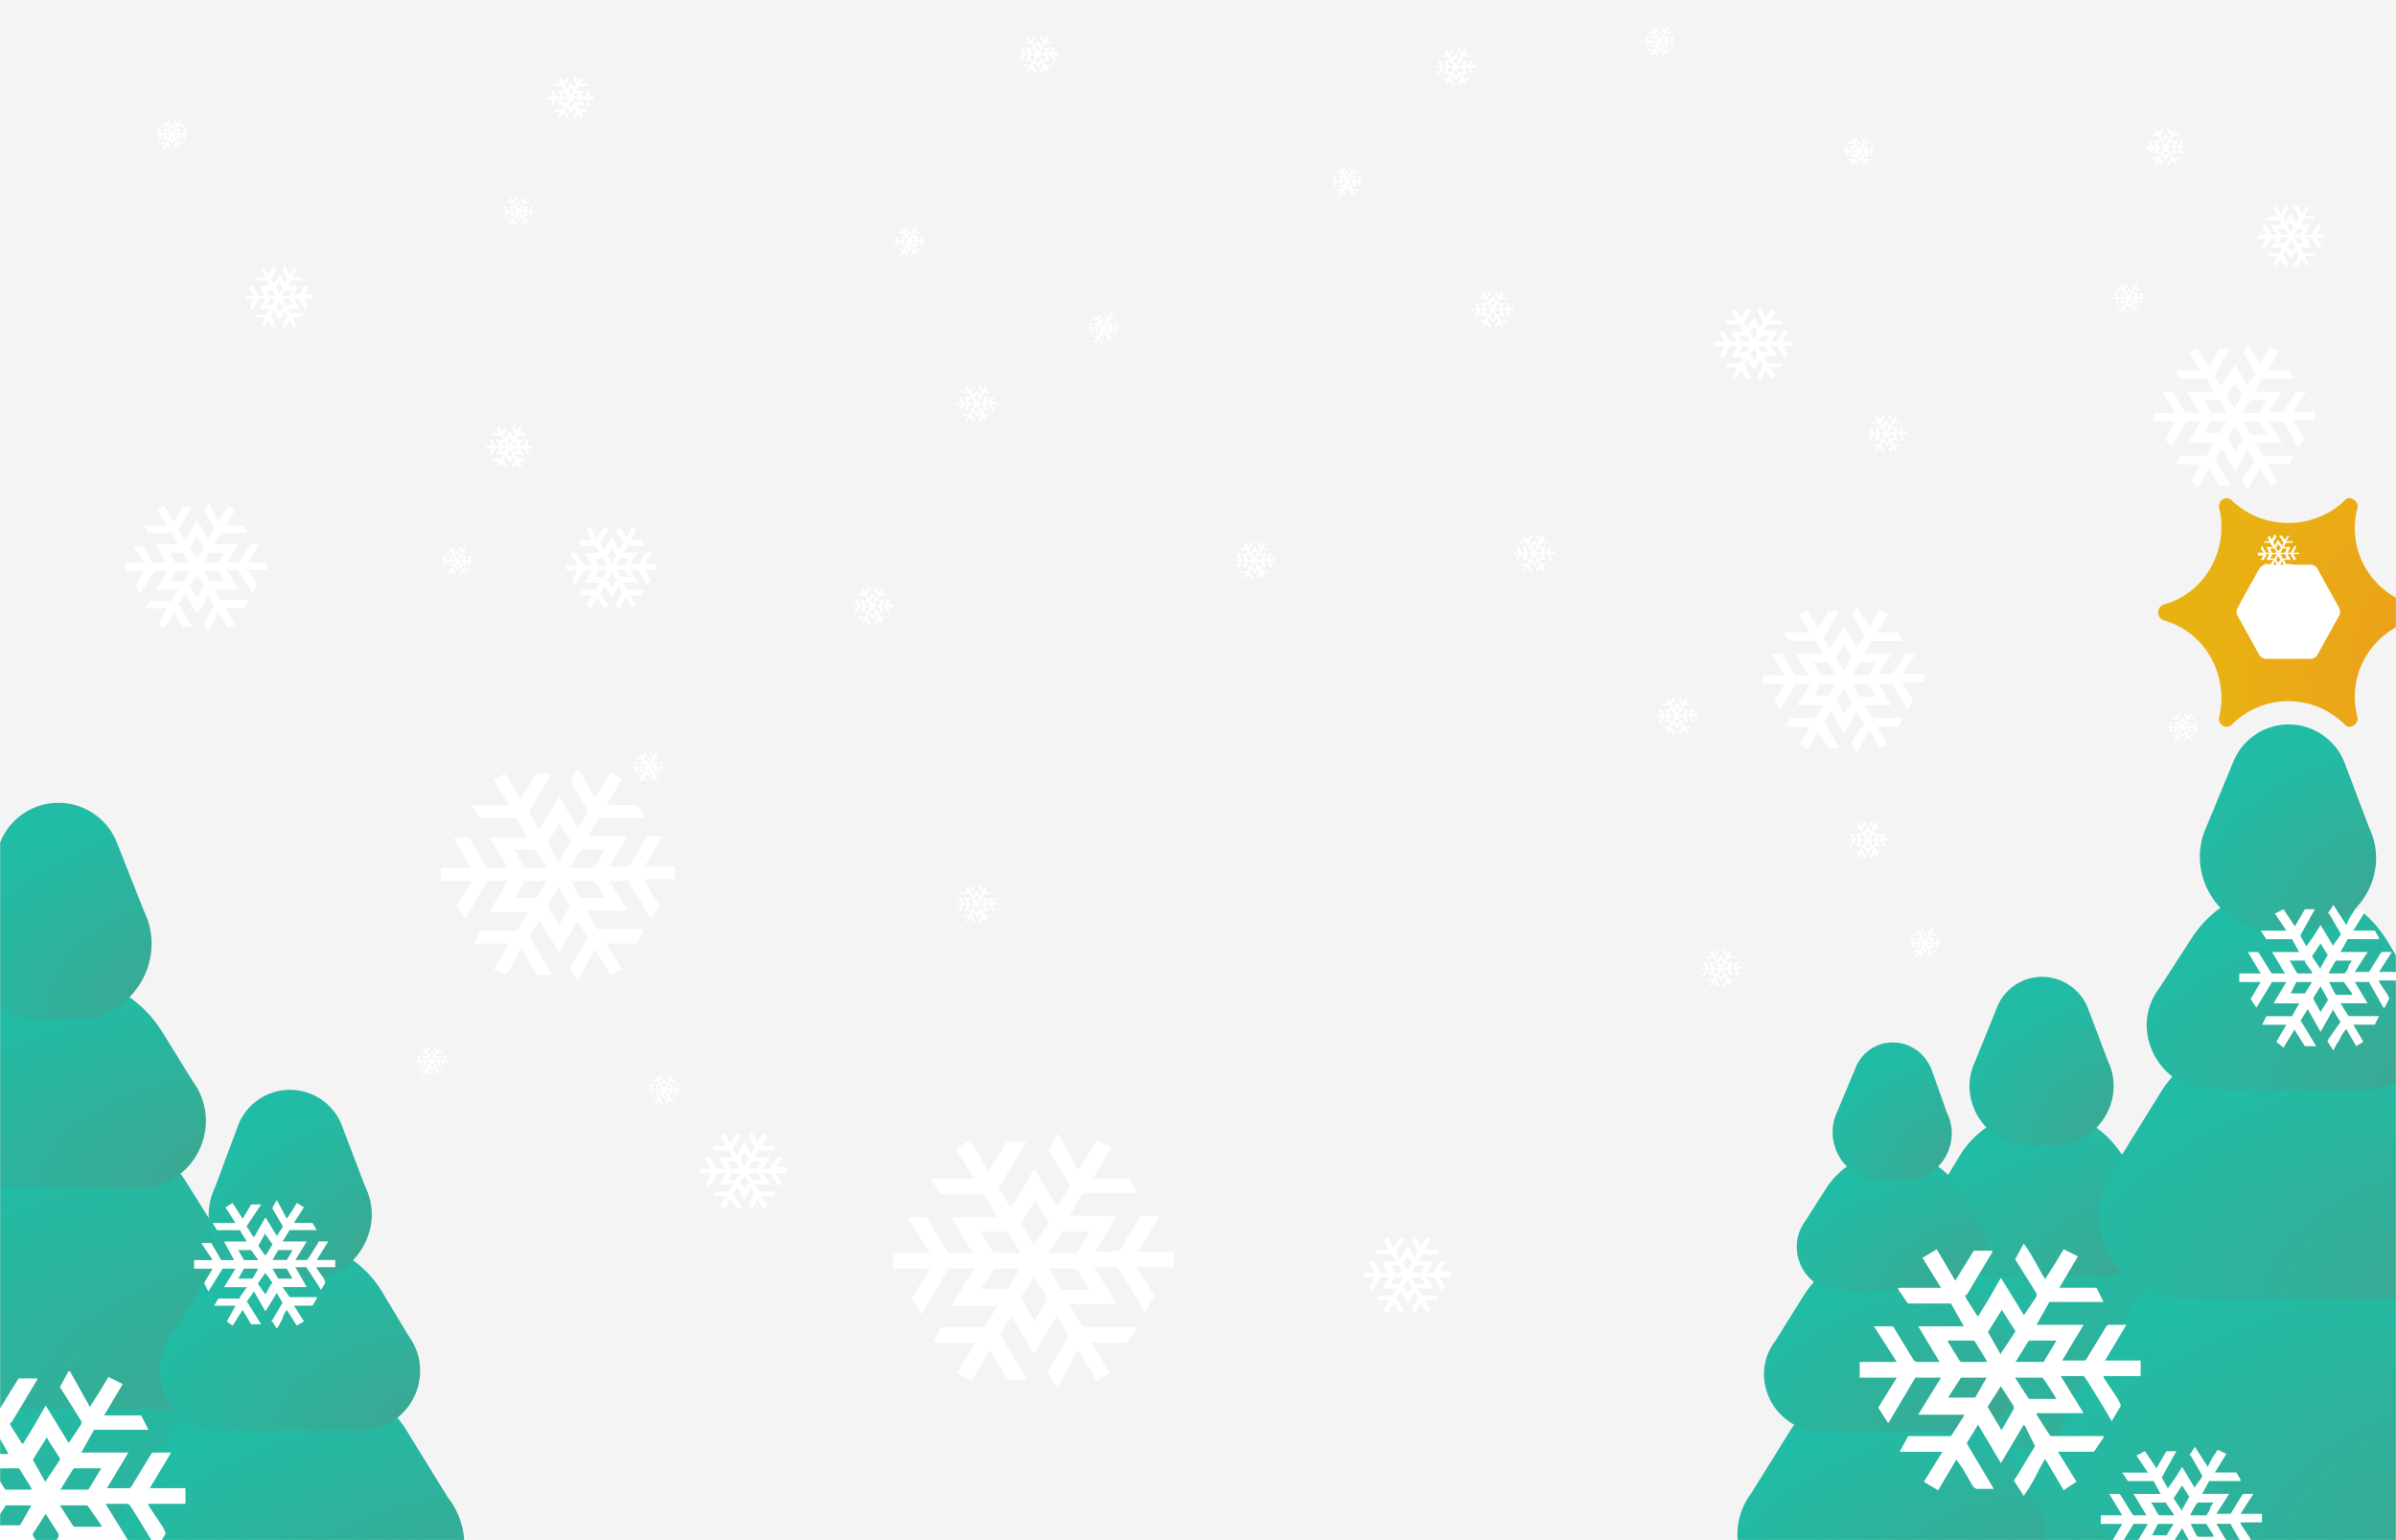 <svg fill="none" version="1.1" viewBox="0 0 1680 1080" xmlns="http://www.w3.org/2000/svg">
<path d="m0 0h1680v1080h-1680z" fill="#f4f4f4"/>
<mask id="v" x="0" y="0" width="1680" height="1080" maskUnits="userSpaceOnUse">
<path d="M0 0h1680v1080H0z" fill="#F4F4F4"/>
</mask>
<g mask="url(#v)">
<path d="m1346 1013a87 87 0 0 1 74 -41h23a87 87 0 0 1 74 42l32 53c30 38 2 94-46 94h-144c-48 0-76-55-47-94z" fill="url(#p)"/>
<path d="m1357 899a87 87 0 0 1 73 -40h3a87 87 0 0 1 74 41l22 37c25 32 2 78-38 78h-119c-40 0-63-46-39-78z" fill="url(#l)"/>
<path d="m1375 809a67 67 0 0 1 113 1l16 27c19 23 2 58-28 58h-89c-30 0-47-34-29-58z" fill="url(#d)"/>
<path d="m1400 707a34 34 0 0 1 32 -22c14 0 27 9 32 22l14 37c13 27-7 59-37 59h-19c-30 0-50-32-37-59z" fill="url(#c)"/>
<path d="m1256 1002a72 72 0 0 1 61 -33h19a72 72 0 0 1 62 34l26 44c25 32 2 78-38 78h-119c-40 0-63-46-39-78z" fill="url(#b)"/>
<path d="m1265 908a72 72 0 0 1 61 -33h2c25 0 48 13 61 34l19 31c20 26 1 64-32 64h-98c-34 0-53-38-33-64z" fill="url(#u)"/>
<path d="m1280 834a55 55 0 0 1 47 -26 55 55 0 0 1 47 26l13 22c15 20 1 49-24 49h-73c-25 0-39-29-24-49z" fill="url(#t)"/>
<path d="m1301 749a28 28 0 0 1 26 -18c12 0 22 7 27 18l11 31c11 22-5 48-30 48h-16c-25 0-41-26-31-48z" fill="url(#s)"/>
<path d="m1503 904a99 99 0 0 1 83 -45h36a99 99 0 0 1 85 47l41 68c36 47 3 115-56 115h-176c-59 0-93-67-58-115z" fill="url(#r)"/>
<path d="m1515 766a99 99 0 0 1 84 -46h11a99 99 0 0 1 84 47l30 49c30 39 2 95-47 95h-145c-50 0-78-56-48-95z" fill="url(#q)"/>
<path d="m1536 659a81 81 0 0 1 138 1l20 33c22 29 1 71-36 71h-108c-36 0-58-42-36-71z" fill="url(#o)"/>
<path d="m1566 534a42 42 0 0 1 39 -26c17 0 33 11 39 27l17 45c16 33-8 72-45 72h-23c-37 0-61-39-46-72z" fill="url(#n)"/>
<path d="m1556 356c-1-5 5-9 9-5 22 21 57 21 79 0 3-4 10 0 9 5-8 30 10 60 39 68 5 2 5 9 0 11-29 8-47 38-39 68 1 5-6 9-9 5a56 56 0 0 0 -79 0c-4 4-10 0-9-5 7-30-10-60-39-68-5-2-5-9 0-11 29-8 46-38 39-68z" fill="url(#m)"/>
<path d="m1640 426-15-27c-1-2-3-3-5-3h-31a6 6 0 0 0 -5 3l-15 27a6 6 0 0 0 0 6l15 27a6 6 0 0 0 5 3h31c2 0 4-1 5-3l15-27a6 6 0 0 0 0 -6z" fill="#fff"/>
<path d="m-61 973a87 87 0 0 1 73 -40h57a87 87 0 0 1 75 41l49 80c38 50 2 122-60 122h-185c-62 0-98-72-61-122z" fill="url(#k)"/>
<path d="m-48 827a87 87 0 0 1 73 -40h31a87 87 0 0 1 74 41l37 59c31 42 2 101-50 101h-153c-52 0-81-59-50-101z" fill="url(#j)"/>
<path d="m-31 722a86 86 0 0 1 145 2l21 34c23 31 1 75-37 75h-114c-39 0-61-44-38-75z" fill="url(#i)"/>
<path d="m0 591a44 44 0 0 1 82 0l19 48c17 35-9 76-48 76h-24c-39 0-65-41-48-76z" fill="url(#h)"/>
<path d="m122 1002a87 87 0 0 1 74 -40h15a87 87 0 0 1 74 41l29 47c28 36 2 89-44 89h-134c-46 0-72-52-45-89z" fill="url(#g)"/>
<path d="m140 905a75 75 0 0 1 128 1l18 30c21 28 1 67-33 67h-100c-34 0-53-39-33-67z" fill="url(#f)"/>
<path d="m167 789a39 39 0 0 1 73 1l16 42c15 30-8 66-42 66h-21c-34 0-57-35-42-66z" fill="url(#e)"/>
<path d="m1165.1 18.562v1l1 3v2h-1l-1-3-1 1-1 2-1-1a1 1 0 0 1 0 -1l2-3h-2l-1 2-2-2h-1l2 3h-4l1 1h3l2 2h-4l2 3h-3l-1-3h-2l2 3h-3v1h3l-1 3v1l3-4h2l-2 3h4l-1 2h-4l-1 1h4l-2 3 1 1 2-3 1 2h2l-2-3 1-2 2 3 1-3h1v2l-1 3v1l1-1v-1h1v-1l2 2h1l-2-3h3l1-1h-5v-2h3l-1-3h1l1 1a180 180 0 0 1 2 3v-2a44 44 0 0 1 -1 -2h3v-1h-3l2-3h-2l-1 3h-2a90 90 0 0 1 1 -3h-4l2-2h4l-1-1h-3l2-3-1-1-1 2-1 1zm-1 5v1l1 1-1 2a44 44 0 0 0 -2 -2zm-434 1-1 2 2 3v1l-1 2-2-4-2 2-1 2a68 68 0 0 0 -1 -2v-1l3-4h-2l-2 3-2-3-1 1 1 3h-4l1 1h4l2 3h-5l2 4h-2l-2-4h-2l2 4h-4v1h4l-2 4 1 1 3-5h2l-2 4h5l-2 3h-4l-1 1h5l-2 4h1l2-3 2 3h2l-3-5 1-2 3 4 2-4a37 37 0 0 0 1 3 139 139 0 0 0 -2 3l1 2v-1l1-1 1-1v-1l2 3 1-1-1-3h3l1-1h-5v-1l-2-2h5l-2-4h2l1 1a176 176 0 0 1 2 4l1-2-2-3h4v-2h-4l2-3h-2l-2 3v1h-2a99 99 0 0 1 2 -4h-5l2-3h5l-1-1h-3l1-4h-1l-1 1-1 2zm429 2h2l1 2h-2zm7 0h2v1h-1v1h-2zm-6 3h2l-1 2h-2zm5 0h2a34 34 0 0 1 1 2h-2zm-1 1 1 2-1 1-1-1v-1zm-436 1 1 2-1 3-2-3zm295 2-1 2 2 3v1l-1 2-2-4-2 2-1 2a69 69 0 0 0 -1 -2v-1l3-4h-2l-2 3-2-3-1 1 1 3h-4l1 1h4l2 3h-5l2 4h-2l-2-4h-2l2 4h-4v1h4l-2 4 1 1 3-5h2l-2 4h5l-2 3h-4l-1 1h4l-1 4h1l2-3 2 3h2l-3-5 1-2 3 4 2-4 1 2v1l-2 3 1 2v-1l1-1 1-1v-1l2 3 1-1-1-3h3l1-1h-5v-1l-2-2h5l-2-4h2l1 1a174 174 0 0 1 2 4l1-2a48 48 0 0 1 -2 -3h4v-2h-4l2-3h-2l-2 3v1h-2l2-4h-5l2-3h5l-1-1h-3l1-4h-1l-1 1-1 2zm-301 1h3v1l1 2h-3l-1-2zm8 0h3v1l-1 1v1h-3v-1l1-1zm-7 4h3l-1 2v1h-3v-1zm6 0h3l1 2v1h-3zm-1 1 1 2v1l-1 2-2-2v-1zm293 1 1 2-1 3-2-3zm-6 3h3v1l1 2h-3l-1-2zm8 0h3v1l-1 1v1h-3v-1l1-1zm-7 4h3l-1 2v1h-3v-1zm6 0h3a45 45 0 0 1 1 3h-3zm-1 1 1 2v1l-1 2-2-2v-1zm-618 5-1 2 2 4-1 2-3-4-1 2-2 3v-1a77 77 0 0 0 -1 -1 1 1 0 0 1 0 -1l3-5h-2l-2 3-2-3-2 1 2 3h-5l1 2h5l2 3h-5a304 304 0 0 1 2 4h-3l-2-4h-2l2 4h-4v2h4l-2 3 1 2 3-5h3l-2 4h5l-2 3h-4l-2 2h5l-2 3 2 1 2-3 2 3h2l-3-5 1-3 3 5 3-4a41 41 0 0 0 1 2 155 155 0 0 0 -2 4l1 2v-1l1-1 1-1v-1l2 3 2-1-2-3h4l1-2h-6l-2-3h6l-3-4h3a199 199 0 0 1 3 5l1-2-1-1a63 63 0 0 1 -1 -2h4v-2h-4l2-4h-2l-2 4h-3a112 112 0 0 1 3 -4h-6a65 65 0 0 0 2 -3h6l-1-2h-4l2-3-2-1a298 298 0 0 0 -1 1l-1 2zm-3 8 2 2-2 3-1-2zm-6 4h3l1 2h-3zm9 0h3l-1 1v1h-3zm-8 4h3l-1 2h-3zm7 0h3l1 2h-3zm-2 1 2 2v1l-2 2-1-2v-1zm-278 13v1l1 3v2h-1l-1-3-1 1-1 2-1-1a1 1 0 0 1 0 -1l2-3h-2l-1 2-2-2h-1l2 3h-4l1 1h3l2 2h-4l2 3h-3l-1-3h-2l2 3h-3v1h3l-1 3v1l3-4h2l-2 3h4l-1 2h-4l-1 1h4l-2 3 1 1 2-3 1 2h2l-2-3 1-2 2 3 1-3h1a28 28 0 0 0 0 2l-1 3v1l1-1v-1h1v-1l2 2h1l-2-3h3l1-1h-5v-2h3l-1-3h1l1 1a135 135 0 0 1 2 3v-2a45 45 0 0 1 -1 -2h3v-1h-3l2-3h-2l-1 3h-2a77 77 0 0 1 1 -3h-4l2-2h4l-1-1h-3l2-3-1-1-1 2-1 1zm-1 5v1l1 1-1 2a44 44 0 0 0 -2 -2zm1395 1-1 1v1l-1 1v1l-2-3-1 1 1 3h-3l-1 1h5v1l2 2h-5l2 4h-2l-1-1-2-4-1 2a48 48 0 0 1 2 3h-4v2h4l-2 3h2l2-3v-1h2a98 98 0 0 1 -2 4h5l-2 3h-5l1 1h3l-1 4h1l1-1 1-2 2 4 1-2-2-3v-1l1-2 2 4 2-2 1-2a69 69 0 0 0 1 2v1l-3 4h2l2-3 2 3 1-1-1-3h4l-1-1h-4l-2-3h5l-2-4h2l2 4h2l-2-4h4v-1h-4l2-4-1-1-3 5h-2l2-4h-5l2-3h4l1-1h-5l2-4h-1l-2 3-2-3h-2l3 5-1 2-3-4-2 4-1-2v-1l2-3zm-1400 2h2l1 2h-2zm7 0h2v1h-1v1h-2zm-6 3h2l-1 2h-2zm5 0h2l1 2h-2zm-1 1 1 2-1 1-1-1v-1zm1184 0v1l1 3v2h-1l-1-3-1 1-1 2-1-1a1 1 0 0 1 0 -1l2-3h-2l-1 2-2-2h-1l2 3h-4l1 1h3l2 2h-4l2 3h-3l-1-3h-2l2 3h-3v1h3l-1 3v1l3-4h2l-2 3h4l-1 2h-4l-1 1h4l-2 3 1 1 2-3 1 2h2l-2-3 1-2 2 3 1-3h1v2l-1 3v1l1-1v-1h1v-1l2 2h1l-2-3h3l1-1h-5v-2h3l-1-3h1l1 1a180 180 0 0 1 2 3v-2a44 44 0 0 1 -1 -2h3v-1h-3l2-3h-2l-1 3h-2a90 90 0 0 1 1 -3h-4l2-2h4l-1-1h-3l2-3-1-1-1 2-1 1zm213 1 2 2v1l-2 2-1-2v-1zm-5 3h3l1 3h-3l-1-2zm8 0h3v1l-1 2h-3l1-2zm-217 1v1l1 1a44 44 0 0 0 -1 2l-2-2zm-5 3h2l1 2h-2zm7 0h2v1h-1v1h-2zm208 0h3v1l-1 1v1h-3v-1l1-1zm6 0h3l1 2v1h-3v-1zm-2 1 2 3-2 2-1-2zm-218 2h2l-1 2h-2zm5 0h2a34 34 0 0 1 1 2h-2zm-1 1 1 2-1 1-1-1v-1zm-358 9v1l1 3v2h-1l-1-3-1 1-1 2-1-1a1 1 0 0 1 0 -1l2-3h-2l-1 2-2-2h-1l2 3h-4l1 1h3l2 2h-4l2 3h-3l-1-3h-2l2 3h-3v1h3l-1 3v1l3-4h2l-2 3h4l-1 2h-4l-1 1h4l-2 3 1 1 2-3 1 2h2l-2-3 1-2a135 135 0 0 1 2 3l1-3h1a28 28 0 0 0 0 2 107 107 0 0 0 -1 3v1l1-1v-1h1v-1l2 2h1l-2-3h3l1-1h-5v-2h3l-1-3h1l1 1a135 135 0 0 1 2 3v-2a45 45 0 0 1 -1 -2h3v-1h-3l2-3h-2l-1 3h-2a77 77 0 0 1 1 -3h-4l2-2h4l-1-1h-3l2-3-1-1-1 2-1 1zm-1 5v1l1 1-1 2a44 44 0 0 0 -2 -2zm-5 3h2l1 2h-2zm7 0h2a4 4 0 0 1 0 1h-1v1h-2zm-6 3h2l-1 2h-2zm5 0h2l1 2h-2zm-1 1 1 2-1 1-1-1v-1zm-580 9v1l1 3v2h-1l-1-3-1 1-1 2-1-1a1 1 0 0 1 0 -1l2-3h-2l-1 2-2-2h-1l2 3h-4l1 1h3l2 2h-4l2 3h-3l-1-3h-2l2 3h-3v1h3l-1 3v1l3-4h2l-2 3h4l-1 2h-4l-1 1h4l-2 3 1 1 2-3 1 2h2l-2-3 1-2a135 135 0 0 1 2 3l1-3h1a28 28 0 0 0 0 2 107 107 0 0 0 -1 3v1l1-1v-1h1v-1l2 2h1l-2-3h3l1-1h-5v-2h3l-1-3h1l1 1a135 135 0 0 1 2 3v-2a45 45 0 0 1 -1 -2h3v-1h-3l2-3h-2l-1 3h-2a77 77 0 0 1 1 -3h-4l2-2h4l-1-1h-3l2-3-1-1-1 2-1 1zm-1 5v1l1 1-1 2a44 44 0 0 0 -2 -2zm1239 1-1 2-1 1-1 2-1 1-3-5-2 1 3 6h-6l-2 2v1h9l2 3h-8l4 7h-4v-1l-4-7-2 3 1 1a95 95 0 0 1 2 4h-6v3h6l-4 6h4v-1l3-5h4l-3 6h7l-2 4h-9l2 2h6l-3 6 2 1 1-3 2-2 3 6h1l1-3-3-6 1-3 4 6 2-3 2-4v1a116 116 0 0 0 2 3l-4 8h3l3-5 3 5 2-1-3-6h8l-2-2h-7l-2-4h7l-3-7h4v1l3 5 1 1h3l-4-7h6v-2h-6l3-6-2-2-4 8h-5l4-7h-7l2-3v-1h7l1-2h-7l3-6-2-1-3 5-3-5h-3l4 8-2 4-4-7-4 6a54 54 0 0 0 -1 -3l3-6zm-1244 2h2l1 2h-2zm7 0h2a4 4 0 0 1 0 1h-1v1h-2zm-6 3h2l-1 2h-2zm5 0h2l1 2h-2zm-1 1 1 2-1 1-1-1v-1zm1242 6 2 3v1l-2 3-2-3v-1zm-967 3v1l1 3v2h-1l-1-3-1 1-1 2-1-1a1 1 0 0 1 0 -1l2-3h-2l-1 2-2-2h-1l2 3h-4l1 1h3l2 2h-4l2 3h-3l-1-3h-2l2 3h-3v1h3l-1 3v1l3-4h2l-2 3h4l-1 2h-4l-1 1h4l-2 3 1 1 2-3 1 2h2l-2-3 1-2a135 135 0 0 1 2 3l1-3h1a28 28 0 0 0 0 2 107 107 0 0 0 -1 3v1l1-1v-1h1v-1l2 2h1l-2-3h3l1-1h-5v-2h3l-1-3h1l1 1a135 135 0 0 1 2 3v-2a45 45 0 0 1 -1 -2h3v-1h-3l2-3h-2l-1 3h-2a77 77 0 0 1 1 -3h-4l2-2h4l-1-1h-3l2-3-1-1-1 2-1 1zm958 2h5l2 4h-5v-1zm14 0h4l-2 4h-4zm-973 3v1l1 1-1 2a44 44 0 0 0 -2 -2zm-5 3h2l1 2h-2zm7 0h2a4 4 0 0 1 0 1h-1v1h-2zm959 0h5v1l-2 3h-5l1-1 1-1zm10 0h4v1l2 3h-4l-2-3zm-3 2 3 4-3 4v-1l-2-3zm-972 1h2l-1 2h-2zm5 0h2l1 2h-2zm-1 1 1 2-1 1-1-1v-1zm-439 16-1 3 3 6-1 3-4-6-2 3-2 4v-1l-2-2v-1l4-8h-3l-3 5-3-5-2 1 3 6h-8l2 2h7l2 4h-7l3 7h-4v-1l-3-5-1-1h-3l4 7h-6v2h6l-3 6 2 2 4-8h5l-4 7h7l-2 3v1h-7l-1 2h7l-3 6 2 1 3-5 3 5h3l-4-8 2-4 4 7 4-6a60 60 0 0 0 1 3 230 230 0 0 0 -3 6l1 3 1-2 1-1 1-2 1-1 3 5 2-1-3-6h6l2-2v-1h-9l-2-3h8l-4-7h4v1a293 293 0 0 1 4 7l2-3-1-1-2-4h6v-3h-6l4-6h-4v1l-3 5h-4a162 162 0 0 1 3 -6h-7l2-4h9l-2-2h-6l3-6-2-1-1 3-2 2-3-6zm-3 11v1l2 3-2 4-3-4zm1298 1v1l1 3v2h-1l-1-3-1 1-1 2-1-1a1 1 0 0 1 0 -1l2-3h-2l-1 2-2-2h-1l2 3h-4l1 1h3l2 2h-4l2 3h-3l-1-3h-2l2 3h-3v1h3l-1 3v1l3-4h2l-2 3h4l-1 2h-4l-1 1h4l-2 3 1 1 2-3 1 2h2l-2-3 1-2 2 3 1-3h1v2l-1 3v1l1-1v-1h1v-1l2 2h1l-2-3h3l1-1h-5v-2h3a509 509 0 0 0 -1 -3h1l1 1a180 180 0 0 1 2 3v-2l-1-2h3v-1h-3l2-3h-2l-1 3h-2a90 90 0 0 1 1 -3h-4l2-2h4l-1-1h-3l2-3-1-1-1 2-1 1zm-1307 5h4l2 3v1h-4v-1zm13 0h5l-1 1-1 1v2h-5v-1zm849 0-1 2 2 3v1l-1 2-2-4-2 2-1 2a68 68 0 0 0 -1 -2v-1l3-4h-2l-2 3-2-3-1 1 1 3h-4l1 1h4l2 3h-5l2 4h-2l-2-4h-2l2 4h-4v1h4l-2 4 1 1 3-5h2l-2 4h5l-2 3h-4l-1 1h4l-1 4h1l2-3 2 3h2l-3-5 1-2 3 4 2-4 1 2v1l-2 3 1 2v-1l1-1 1-1v-1l2 3 1-1-1-3h3l1-1h-5v-1l-2-2h5l-2-4h2l1 1a174 174 0 0 1 2 4l1-2-2-3h4v-2h-4l2-3h-2l-2 3v1h-2a98 98 0 0 1 2 -4h-5l2-3h5l-1-1h-3l1-4h-1l-1 1-1 2zm444 0v1l1 1-1 2-2-2zm-5 3h2l1 2h-2zm7 0h2v1h-1v1h-2zm-1306 3h4l-2 4h-4zm9 0h5v1a74 74 0 0 1 2 3h-5zm1291 0h2l-1 2h-2zm5 0h2a34 34 0 0 1 1 2h-2zm-447 1 1 2-1 3-2-3zm446 0 1 2-1 1-1-1v-1zm-1297 1 2 3v1l-2 3-2-3v-1zm845 2h3v1l1 2h-3l-1-2zm8 0h3v1l-1 1v1h-3v-1l1-1zm185 2-2 3 4 7v1l-2 3-4-7-3 4-2 4v-1l-2-3v-1l5-8v-1h-4l-3 6-4-6-3 2 4 6h-8l1 3h9l2 5h-9l5 7h-5l-4-7h-4l4 7h-7v3h7l-3 6 2 3 5-9h5l-4 8h8l-2 4h-9l-1 3h8l-3 6 2 2 4-6 3 5 1 1h3l-5-10 2-4 5 8 4-7a67 67 0 0 0 2 4l-4 7 2 3 1-2 1-2 1-2 1-1 4 6 3-2-4-6h7l2-3h-11l-2-4v-1h9l-5-7h5l1 1 4 8 2-3-1-2-2-4h7v-3h-7l4-8h-4v1l-4 6v1h-4l4-8h-9l2-4h11l-2-3h-7l4-6-3-2a689 689 0 0 0 -4 6zm-192 2h3l-1 2v1h-3v-1zm6 0h3a45 45 0 0 1 1 3h-3zm-1 1 1 2v1l-1 2-2-2v-1zm-272 1v1l1 3v2h-1l-1-3-1 1-1 2-1-1a1 1 0 0 1 0 -1l2-3h-2l-1 2-2-2h-1l2 3h-4l1 1h3l2 2h-4l2 3h-3l-1-3h-2l2 3h-3v1h3l-1 3v1l3-4h2l-2 3h4l-1 2h-4l-1 1h4l-2 3 1 1 2-3 1 2h2l-2-3 1-2a135 135 0 0 1 2 3l1-3h1a28 28 0 0 0 0 2 107 107 0 0 0 -1 3v1l1-1v-1h1v-1l2 2h1l-2-3h3l1-1h-5v-2h3l-1-3h1l1 1a135 135 0 0 1 2 3v-2a45 45 0 0 1 -1 -2h3v-1h-3l2-3h-2l-1 3h-2a77 77 0 0 1 1 -3h-4l2-2h4l-1-1h-3l2-3-1-1-1 2-1 1zm-1 5v1l1 1-1 2a44 44 0 0 0 -2 -2zm-5 3h2l1 2h-2zm7 0h2a4 4 0 0 1 0 1h-1v1h-2zm454 1 2 4v1l-2 4-3-4zm-460 2h2l-1 2h-2zm5 0h2l1 2h-2zm-1 1 1 2-1 1-1-1v-1zm445 4h6l2 4h-6zm16 0h5v1l-1 1-1 2h-5zm341 6-4 6h1l8 14v1l-5 7v1l-9-15-5 8-5 7-4-7v-1l10-18h-7l-7 12-8-12-6 3 8 12h-18l4 6h18l5 9h-19l9 15h-9l-1-1-8-13-1-1h-7l9 15h-15v6h15l-7 12 4 6 11-18h10l-9 15h18l-5 9h-18l-3 6h17l-7 12 5 4 8-13v1l7 11h8l-11-18 5-8 9 16 9-16v1a135 135 0 0 0 5 8 551 551 0 0 0 -9 13v1l4 6 2-4 2-3 2-4 3-4 7 12 5-3-7-12h15l3-6h-21l-1-1-5-8h19l-9-15h10l1 2a677 677 0 0 1 9 16h1l3-6v-1l-1-2-6-9v-1h15v-6h-15l9-14h-7l-1 1-8 13h-10l9-14h-19l5-9h22v-1l-3-5h-15l8-13-6-3a833 833 0 0 0 -4 6l-3 6zm-354 1h5l-2 4h-6zm10 0h6l2 4h-5zm-2 2 2 4-2 5v-1l-3-4zm337 24 5 8-5 9v1l-6-9zm-880 1-1 2 2 3v1l-1 2-2-4-2 2-1 2a67 67 0 0 0 -1 -2v-1l3-4h-2l-2 3-2-3-1 1 1 3h-4l1 1h4l2 3h-5l2 4h-2l-2-4h-2l2 4h-4v1h4l-2 4 1 1 3-5h2l-2 4h5l-2 3h-4l-1 1h5l-2 4h1l2-3 2 3h2l-3-5 1-2 3 4 2-4a37 37 0 0 0 1 3 139 139 0 0 0 -2 3l1 2v-1l1-1 1-1v-1l2 3 1-1-1-3h3l1-1h-5v-1l-2-2h5l-2-4h2l1 1a174 174 0 0 1 2 4l1-2-2-3h4v-2h-4l2-3h-2l-2 3v1h-2a99 99 0 0 1 2 -4h-5l2-3h5l-1-1h-3l1-4h-1l-1 1-1 2zm-2 7 1 2-1 3-2-3zm-6 3h3v1l1 2h-3l-1-2zm8 0h3v1l-1 1v1h-3v-1l1-1zm858 1h11v1l5 7v1h-10l-1-1-4-7zm33 0h11l-2 3-1 3-2 3h-11v-1l4-7zm-898 3h3l-1 2v1h-3v-1zm6 0h3a47 47 0 0 1 1 3h-3zm-1 1 1 2v1l-1 2-2-2v-1zm640 6-1 2 2 3v1l-1 2-2-4-2 2-1 2a68 68 0 0 0 -1 -2v-1l3-4h-2l-2 3-2-3-1 1 1 3h-4l1 1h4l2 3h-5l2 4h-2l-2-4h-2l2 4h-4v1h4l-2 4 1 1 3-5h2l-2 4h5l-2 3h-4l-1 1h4l-1 4h1l2-3 2 3h2l-3-5 1-2 3 4 2-4 1 2v1l-2 3 1 2v-1l1-1 1-1v-1l2 3 1-1-1-3h3l1-1h-5v-1l-2-2h5l-2-4h2l1 1a174 174 0 0 1 2 4l1-2-2-3h4v-2h-4l2-3h-2l-2 3v1h-2a98 98 0 0 1 2 -4h-5l2-3h5l-1-1h-3l1-4h-1l-1 1-1 2zm225 5h11l-5 8h-10zm23 0h10l1 1 5 7v1h-11l-1-1zm-250 2 1 2-1 3-2-3zm-963 1-1 2 2 4-1 2-3-4-1 2-2 3v-1a75 75 0 0 0 -1 -1 1 1 0 0 1 0 -1l3-5h-2l-2 3-2-3-2 1 2 3h-5l1 2h5l2 3h-5a304 304 0 0 1 2 4h-3l-2-4h-2l2 4h-4v2h4l-2 3 1 2 3-5h3l-2 4h5l-2 3h-4l-2 2h5l-2 3 2 1 2-3 2 3h2l-3-5 1-3 3 5 3-4a41 41 0 0 0 1 2 157 157 0 0 0 -2 4l1 2v-1l1-1 1-1v-1l2 3 2-1-2-3h4l1-2h-6l-2-3h6l-3-4h3a199 199 0 0 1 3 5l1-2-1-1a63 63 0 0 1 -1 -2h4v-2h-4l2-4h-2l-2 4h-3l3-4h-6a65 65 0 0 0 2 -3h6l-1-2h-4l2-3-2-1-1 1-1 2zm1207 0 5 9v1l-5 8-5-9v-1zm-250 2h3v1l1 2h-3l-1-2zm8 0h3v1l-1 1v1h-3v-1l1-1zm-7 4h3l-1 2v1h-3v-1zm6 0h3a45 45 0 0 1 1 3h-3zm-1 1 1 2v1l-1 2-2-2v-1zm-966 1 2 2-2 3-1-2zm-6 4h3l1 2h-3zm9 0h3l-1 1v1h-3zm-8 4h3l-1 2h-3zm7 0h3l1 2h-3zm-2 1 2 2v1l-2 2-1-2v-1zm-211 37-3 5v1l7 12v1l-4 6-8-13-4 7-4 7-1-1-3-5-1-1v-1l10-15h-7l-6 10-7-11-5 3 7 11h-16l3 5h16l5 8h-16l7 13h-9l-7-12h-7l8 12h-13v6h13l-6 10 3 6 10-16h9l-8 13h16l-5 7v1h-15l-3 5h15l-6 11 4 3 7-11 6 10h7l-10-16 5-7 8 14 8-13a123 123 0 0 0 4 7 462 462 0 0 0 -7 12h-1l4 6 2-3 2-4 1-3 2-3 7 11 5-3-7-11h13l3-5v-1h-19l-5-7h17l-8-14h8v1l1 1a583 583 0 0 1 9 14l3-5-1-3-5-7v-1h13v-5h-13l8-13h-7v1l-7 11-1 1h-8l8-13h-17l5-8h19l-3-5h-13l7-11-5-3a830 830 0 0 0 -3 5l-4 6zm288 16-2 4 5 8-3 4v1l-5-9-3 5-3 4-2-4v-1l6-10h-4l-5 7-4-8-3 2 4 7h-10l1 1 1 3h10l3 5h-10l5 9h-5l-1-1-4-7-1-1h-4l5 9h-8v3h8l-4 7 2 4 7-11h5l-5 9h10l-2 5h-10l-2 4h9l-4 7 3 2 5-8v1l4 6h4l-6-10 3-5 5 9 5-9v1a81 81 0 0 0 2 4 308 308 0 0 0 -4 8l2 4 1-2 1-2 1-2 2-3 4 8 3-2-4-7h7l1-1 2-3h-13l-2-5h10l-5-9h6v1a382 382 0 0 1 6 10v-1l2-3-1-2-3-5h8v-4h-8l5-8h-5l-4 8h-6a218 218 0 0 1 5 -8h-10l3-5h12l-2-4h-8l4-7-3-2a527 527 0 0 0 -2 4l-2 3zm644 6-1 2 2 3v1l-1 2-2-4-2 2-1 2a68 68 0 0 0 -1 -2v-1l3-4h-2l-2 3-2-3-1 1 1 3h-4l1 1h4l2 3h-5l2 4h-2l-2-4h-2l2 4h-4v1h4l-2 4 1 1 3-5h2l-2 4h5l-2 3h-4l-1 1h4l-1 4h1l2-3 2 3h2l-3-5 1-2 3 4 2-4 1 2v1l-2 3 1 2v-1l1-1 1-1v-1l2 3 1-1-1-3h3l1-1h-5v-1l-2-2h5l-2-4h2l1 1a174 174 0 0 1 2 4l1-2-2-3h4v-2h-4l2-3h-2l-2 3v1h-2a98 98 0 0 1 2 -4h-5l2-3h5l-1-1h-3l1-4h-1l-1 1-1 2zm517 0-1 1v1l-1 1v1l-2-3-1 1 1 3h-3l-1 1h5v1l2 2h-5l2 4h-2l-1-1-2-4-1 2a48 48 0 0 1 2 3h-4v2h4l-2 3h2l2-3v-1h2a98 98 0 0 1 -2 4h5l-2 3h-5l1 1h3l-1 4h1l1-1 1-2 2 4 1-2-2-3v-1l1-2 2 4 2-2 1-2a68 68 0 0 0 1 2v1l-3 4h2l2-3 2 3 1-1-1-3h4l-1-1h-4l-2-3h5l-2-4h2l2 4h2l-2-4h4v-1h-4l2-4-1-1-3 5h-2l2-4h-5l2-3h4l1-1h-5l2-4h-1l-2 3-2-3h-2l3 5-1 2-3-4-2 4-1-2v-1l2-3zm-1457 1v1l5 7-5 8-5-7zm744 4-1 2 2 3v1l-1 2-2-4-2 2-1 2a67 67 0 0 0 -1 -2v-1l3-4h-2l-2 3-2-3-1 1 1 3h-4l1 1h4l2 3h-5l2 4h-2l-2-4h-2l2 4h-4v1h4l-2 4 1 1 3-5h2l-2 4h5l-2 3h-4l-1 1h5l-2 4h1l2-3 2 3h2l-3-5 1-2 3 4 2-4a37 37 0 0 0 1 3 139 139 0 0 0 -2 3l1 2v-1l1-1 1-1v-1l2 3 1-1-1-3h3l1-1h-5v-1l-2-2h5l-2-4h2l1 1a174 174 0 0 1 2 4l1-2-2-3h4v-2h-4l2-3h-2l-2 3v1h-2a99 99 0 0 1 2 -4h-5l2-3h5l-1-1h-3l1-4h-1l-1 1-1 2zm194 2 1 2-1 3-2-3zm521 0 2 2v1l-2 2-1-2v-1zm-1275 1v1l1 3v2h-1l-1-3-1 1-1 2-1-1a1 1 0 0 1 0 -1l2-3h-2l-1 2-2-2h-1l2 3h-4l1 1h3l2 2h-4l2 3h-3l-1-3h-2l2 3h-3v1h3l-1 3v1l3-4h2l-2 3h4l-1 2h-4l-1 1h4l-2 3 1 1 2-3 1 2h2l-2-3 1-2a135 135 0 0 1 2 3l1-3h1a28 28 0 0 0 0 2 107 107 0 0 0 -1 3v1l1-1v-1h1v-1l2 2h1l-2-3h3l1-1h-5v-2h3l-1-3h1l1 1a135 135 0 0 1 2 3v-2a45 45 0 0 1 -1 -2h3v-1h-3l2-3h-2l-1 3h-2a77 77 0 0 1 1 -3h-4l2-2h4l-1-1h-3l2-3-1-1-1 2-1 1zm107 1v1l3 4v1l-3 5-3-5zm641 1h3v1l1 2h-3l-1-2zm8 0h3v1l-1 1v1h-3v-1l1-1zm514 0h3l1 3h-3l-1-2zm8 0h3v1l-1 2h-3l1-2zm-720 2 1 2-1 3-2-3zm-761 1h9l5 7h-10zm28 0h10l-1 2a1307 1307 0 0 1 -3 5h-10zm174 0v1l1 1-1 2a44 44 0 0 0 -2 -2zm750 1h3l-1 2v1h-3v-1zm6 0h3a45 45 0 0 1 1 3h-3zm516 0h3v1l-1 1v1h-3v-1l1-1zm6 0h3l1 2v1h-3v-1zm-725 1h3v1l1 2h-3l-1-2zm8 0h3v1l-1 1v1h-3v-1l1-1zm194 0 1 2v1l-1 2-2-2v-1zm521 0 2 3-2 2-1-2zm-1281 1h2l1 2h-2zm7 0h2a4 4 0 0 1 0 1h-1v1h-2zm94 1h6l2 4v1h-5l-1-1zm18 0h6l-1 1-1 2-1 2h-6v-1zm-118 2h2l-1 2h-2zm5 0h2l1 2h-2zm553 0h3l-1 2v1h-3v-1zm6 0h3a47 47 0 0 1 1 3h-3zm-560 1 1 2-1 1-1-1v-1zm559 0 1 2v1l-1 2-2-2v-1zm-460 5h5l-2 5h-6zm12 0h6v1a100 100 0 0 1 3 4h-6zm-309 1h10l-4 7h-10zm20 0h10l4 7h-10zm286 1 3 5v1l-3 4-3-5zm-291 2 5 7-1 1-4 7-5-7v-1zm476 8-1 2 2 3v1l-1 2-2-4-2 2-1 2a67 67 0 0 0 -1 -2v-1l3-4h-2l-2 3-2-3-1 1 1 3h-4l1 1h4l2 3h-5l2 4h-2l-2-4h-2l2 4h-4v1h4l-2 4 1 1 3-5h2l-2 4h5l-2 3h-4l-1 1h5l-2 4h1l2-3 2 3h2l-3-5 1-2 3 4 2-4a37 37 0 0 0 1 3 139 139 0 0 0 -2 3l1 2v-1l1-1 1-1v-1l2 3 1-1-1-3h3l1-1h-5v-1l-2-2h5l-2-4h2l1 1a174 174 0 0 1 2 4l1-2-2-3h4v-2h-4l2-3h-2l-2 3v1h-2a99 99 0 0 1 2 -4h-5l2-3h5l-1-1h-3l1-4h-1l-1 1-1 2zm-2 7 1 2-1 3-2-3zm-6 3h3v1l1 2h-3l-1-2zm8 0h3v1l-1 1v1h-3v-1l1-1zm-7 4h3l-1 2v1h-3v-1zm6 0h3a47 47 0 0 1 1 3h-3zm689 0-4 6h1l8 14v1l-5 7v1l-9-15-5 8-5 7-4-7v-1l10-18h-7l-7 12-8-12-6 3 8 12h-18l4 6h18l5 9h-19l9 15h-9l-1-1-8-13-1-1h-7l9 15h-15v6h15l-7 12 4 6 11-18h10l-9 15h18l-5 9h-18l-3 6h17l-7 12 5 4 8-13v1l7 11h8l-11-18 5-8 9 16 9-16v1a135 135 0 0 0 5 8 551 551 0 0 0 -9 13v1l4 6 2-4 2-3 2-4 3-4 7 12 5-3-7-12h15l3-6h-21l-1-1-5-8h19l-9-15h10l1 2a677 677 0 0 1 9 16h1l3-6v-1l-1-2-6-9v-1h15v-6h-15l9-14h-7l-1 1-8 13h-10l9-14h-19l5-9h22v-1l-3-5h-15l8-13-6-3a833 833 0 0 0 -4 6l-3 6zm-690 1 1 2v1l-1 2-2-2v-1zm681 26 5 8-5 9v1l-6-9zm-22 12h11v1l5 7v1h-10l-1-1-4-7zm33 0h11l-2 3-1 3-2 3h-11v-1l4-7zm-28 15h11l-5 8h-10zm23 0h10l1 1 5 7v1h-11l-1-1zm-6 3 5 9v1l-5 8-5-9v-1zm-115 6-1 2 2 3v1l-1 2-2-4-2 2-1 2a68 68 0 0 0 -1 -2v-1l3-4h-2l-2 3-2-3-1 1 1 3h-4l1 1h4l2 3h-5l2 4h-2l-2-4h-2l2 4h-4v1h4l-2 4 1 1 3-5h2l-2 4h5l-2 3h-4l-1 1h4l-1 4h1l2-3 2 3h2l-3-5 1-2 3 4 2-4 1 2v1l-2 3 1 2v-1l1-1 1-1v-1l2 3 1-1-1-3h3l1-1h-5v-1l-2-2h5l-2-4h2l1 1a174 174 0 0 1 2 4l1-2-2-3h4v-2h-4l2-3h-2l-2 3v1h-2a98 98 0 0 1 2 -4h-5l2-3h5l-1-1h-3l1-4h-1l-1 1-1 2zm-2 7 1 2-1 3-2-3zm-6 3h3v1l1 2h-3l-1-2zm8 0h3v1l-1 1v1h-3v-1l1-1zm351 1-1 1v1h-1v1l-2-2h-1l2 3h-3l-1 1h5l1 2h-4a509 509 0 0 0 2 3h-2l-1-1-2-3v2a44 44 0 0 1 1 2h-3v1h3l-2 3h2l1-3h2a90 90 0 0 1 -1 3h4l-2 2h-4l1 1h3l-2 3 1 1 1-2 1-1 2 3v-1l-1-3v-2h1l1 3 1-1 1-2 1 1v1l-2 3h2l1-2 2 2h1l-2-3h4l-1-1h-3l-2-2h4l-2-3h3l1 3h2l-2-3h3v-1h-3l1-3v-1l-3 4h-2l2-3h-4l1-2h4l1-1h-4l2-3-1-1-2 3-1-2h-2l2 3-1 2-2-3-1 3h-1v-2l1-3zm-358 3h3l-1 2v1h-3v-1zm6 0h3a45 45 0 0 1 1 3h-3zm-1 1 1 2v1l-1 2-2-2v-1zm354 2 1 1v1l-1 1-1-2zm-4 2h2l1 2h-2zm7 0h2l-1 2h-2zm-6 3h2l-1 2h-2v-1h1zm5 0h2l1 2h-2zm-2 1 2 2-2 2v-1l-1-1zm-1074 16v1l1 3v2h-1l-1-3-1 1-1 2-1-1a1 1 0 0 1 0 -1l2-3h-2l-1 2-2-2h-1l2 3h-4l1 1h3l2 2h-4l2 3h-3l-1-3h-2l2 3h-3v1h3l-1 3v1l3-4h2l-2 3h4l-1 2h-4l-1 1h4l-2 3 1 1 2-3 1 2h2l-2-3 1-2a135 135 0 0 1 2 3l1-3h1a28 28 0 0 0 0 2 107 107 0 0 0 -1 3v1l1-1v-1h1v-1l2 2h1l-2-3h3l1-1h-5v-2h3l-1-3h1l1 1a135 135 0 0 1 2 3v-2a45 45 0 0 1 -1 -2h3v-1h-3l2-3h-2l-1 3h-2a77 77 0 0 1 1 -3h-4l2-2h4l-1-1h-3l2-3-1-1-1 2-1 1zm-1 5v1l1 1-1 2a44 44 0 0 0 -2 -2zm-5 3h2l1 2h-2zm7 0h2a4 4 0 0 1 0 1h-1v1h-2zm-52 3-5 9 12 21v1l-7 11-13-22-7 12-7 11-1-1-5-9-1-2v-1l15-25v-1h-10l-11 18-11-18-8 4 11 18h-26v1l5 8h26l8 14h-27l13 21h-14l-1-1-12-20h-11l12 21h-21v9h22l-11 18 6 9 16-27h14l-13 22h27l-7 12-1 1h-25l-5 9h25l-11 18 9 4 10-18 1 1 10 16 1 1h10l-16-27 7-11 14 22 13-22a204 204 0 0 0 7 12 763 763 0 0 0 -12 20l-1 1 6 9 3-5 3-6 3-5 3-6 11 18 8-4-11-18h20l2-1 4-8 1-1h-33l-7-12v-1h28l-13-21h14l1 3a965 965 0 0 1 14 23h1l5-9v-1l-3-3-7-13-1-1h22v-9h-21l12-21h-10l-1 1-12 20h-14l13-21h-28l8-13h32v-1l-5-8h-22l11-18-8-5-5 9-6 9zm46 0h2l-1 2h-2zm5 0h2l1 2h-2zm-1 1 1 2-1 1-1-1v-1zm857 36-1 2 2 3v1l-1 2-2-4-2 2-1 2a68 68 0 0 0 -1 -2v-1l3-4h-2l-2 3-2-3-1 1 1 3h-4l1 1h4l2 3h-5l2 4h-2l-2-4h-2l2 4h-4v1h4l-2 4 1 1 3-5h2l-2 4h5l-2 3h-4l-1 1h4l-1 4h1l2-3 2 3h2l-3-5 1-2 3 4 2-4 1 2v1l-2 3 1 2v-1l1-1 1-1v-1l2 3 1-1-1-3h3l1-1h-5v-1l-2-2h5l-2-4h2l1 1a174 174 0 0 1 2 4l1-2-2-3h4v-2h-4l2-3h-2l-2 3v1h-2a98 98 0 0 1 2 -4h-5l2-3h5l-1-1h-3l1-4h-1l-1 1-1 2zm-920 2 8 12v1l-8 13h-1l-7-13zm918 5 1 2-1 3-2-3zm-6 3h3v1l1 2h-3l-1-2zm8 0h3v1l-1 1v1h-3v-1l1-1zm-7 4h3l-1 2v1h-3v-1zm6 0h3a45 45 0 0 1 1 3h-3zm-1 1 1 2v1l-1 2-2-2v-1zm-950 5h15l1 1 7 11v1h-15l-1-1-6-11zm48 0h16l-3 5-2 4-3 4h-16v-1l7-11zm-40 22h15l-7 12h-15zm32 0h15l2 1a251 251 0 0 1 7 11h-17zm287 3-1 2 2 3v1l-1 2-2-4-2 2-1 2a67 67 0 0 0 -1 -2v-1l3-4h-2l-2 3-2-3-1 1 1 3h-4l1 1h4l2 3h-5l2 4h-2l-2-4h-2l2 4h-4v1h4l-2 4 1 1 3-5h2l-2 4h5l-2 3h-4l-1 1h5l-2 4h1l2-3 2 3h2l-3-5 1-2 3 4 2-4a37 37 0 0 0 1 3 139 139 0 0 0 -2 3l1 2v-1l1-1 1-1v-1l2 3 1-1-1-3h3l1-1h-5v-1l-2-2h5l-2-4h2l1 1a174 174 0 0 1 2 4l1-2-2-3h4v-2h-4l2-3h-2l-2 3v1h-2a99 99 0 0 1 2 -4h-5l2-3h5l-1-1h-3l1-4h-1l-1 1-1 2zm-296 1 1 1 7 12v1l-7 13-1-1-7-12v-1l7-12zm294 6 1 2-1 3-2-3zm-6 3h3v1l1 2h-3l-1-2zm8 0h3v1l-1 1v1h-3v-1l1-1zm-7 4h3l-1 2v1h-3v-1zm6 0h3a47 47 0 0 1 1 3h-3zm950 0-4 6h1l8 14v1l-5 7v1l-9-15-5 8-5 7-4-7v-1l10-18h-7l-7 12-8-12-6 3 8 12h-18l4 6h18l5 9h-19l9 15h-9l-1-1-8-13-1-1h-7l9 15h-15v6h15l-7 12 4 6 11-18h10l-9 15h18l-5 9h-18l-3 6h17l-7 12 5 4 8-13v1l7 11h8l-11-18 5-8 9 16 9-16v1a135 135 0 0 0 5 8 551 551 0 0 0 -9 13v1l4 6 2-4 2-3 2-4 3-4 7 12 5-3-7-12h15l3-6h-21l-1-1-5-8h19l-9-15h10l1 2a677 677 0 0 1 9 16h1l3-6v-1l-1-2-6-9v-1h15v-6h-15l9-14h-7l-1 1-8 13h-10l9-14h-19l5-9h22v-1l-3-5h-15l8-13-6-3a833 833 0 0 0 -4 6l-3 6zm-951 1 1 2v1l-1 2-2-2v-1zm666 15v1l1 3v2h-1l-1-3-1 1-1 2-1-1a1 1 0 0 1 0 -1l2-3h-2l-1 2-2-2h-1l2 3h-4l1 1h3l2 2h-4l2 3h-3l-1-3h-2l2 3h-3v1h3l-1 3v1l3-4h2l-2 3h4l-1 2h-4l-1 1h4l-2 3 1 1 2-3 1 2h2l-2-3 1-2 2 3 1-3h1v2l-1 3v1l1-1v-1h1v-1l2 2h1l-2-3h3l1-1h-5v-2h3a509 509 0 0 0 -1 -3h1l1 1a180 180 0 0 1 2 3v-2l-1-2h3v-1h-3l2-3h-2l-1 3h-2a90 90 0 0 1 1 -3h-4l2-2h4l-1-1h-3l2-3-1-1-1 2-1 1zm-1 5v1l1 1-1 2-2-2zm-5 3h2l1 2h-2zm7 0h2v1h-1v1h-2zm-6 3h2l-1 2h-2zm5 0h2a34 34 0 0 1 1 2h-2zm276 0 5 8-5 9v1l-6-9zm-277 1 1 2-1 1-1-1v-1zm-141 3-1 2 2 3v1l-1 2-2-4-2 2-1 2a68 68 0 0 0 -1 -2v-1l3-4h-2l-2 3-2-3-1 1 1 3h-4l1 1h4l2 3h-5l2 4h-2l-2-4h-2l2 4h-4v1h4l-2 4 1 1 3-5h2l-2 4h5l-2 3h-4l-1 1h4l-1 4h1l2-3 2 3h2l-3-5 1-2 3 4 2-4 1 2v1l-2 3 1 2v-1l1-1 1-1v-1l2 3 1-1-1-3h3l1-1h-5v-1l-2-2h5l-2-4h2l1 1a174 174 0 0 1 2 4l1-2-2-3h4v-2h-4l2-3h-2l-2 3v1h-2a98 98 0 0 1 2 -4h-5l2-3h5l-1-1h-3l1-4h-1l-1 1-1 2zm-2 7 1 2-1 3-2-3zm398 1h11v1l5 7v1h-10l-1-1-4-7zm33 0h11l-2 3-1 3-2 3h-11v-1l4-7zm-437 2h3v1l1 2h-3l-1-2zm8 0h3v1l-1 1v1h-3v-1l1-1zm-7 4h3l-1 2v1h-3v-1zm6 0h3a45 45 0 0 1 1 3h-3zm-1 1 1 2v1l-1 2-2-2v-1zm403 8h11l-5 8h-10zm23 0h10l1 1 5 7v1h-11l-1-1zm-6 3 5 9v1l-5 8-5-9v-1zm-1323 42v1l1 3v2h-1l-1-3-1 1-1 2-1-1a1 1 0 0 1 0 -1l2-3h-2l-1 2-2-2h-1l2 3h-4l1 1h3l2 2h-4l2 3h-3l-1-3h-2l2 3h-3v1h3l-1 3v1l3-4h2l-2 3h4l-1 2h-4l-1 1h4l-2 3 1 1 2-3 1 2h2l-2-3 1-2a135 135 0 0 1 2 3l1-3h1a28 28 0 0 0 0 2 107 107 0 0 0 -1 3v1l1-1v-1h1v-1l2 2h1l-2-3h3l1-1h-5v-2h3l-1-3h1l1 1a135 135 0 0 1 2 3v-2a45 45 0 0 1 -1 -2h3v-1h-3l2-3h-2l-1 3h-2a77 77 0 0 1 1 -3h-4l2-2h4l-1-1h-3l2-3-1-1-1 2-1 1zm-1 5v1l1 1-1 2a44 44 0 0 0 -2 -2zm-5 3h2l1 2h-2zm7 0h2a4 4 0 0 1 0 1h-1v1h-2zm-6 3h2l-1 2h-2zm5 0h2l1 2h-2zm-1 1 1 2-1 1-1-1v-1zm164 8v1l1 3v2h-1l-1-3-1 1-1 2-1-1a1 1 0 0 1 0 -1l2-3h-2l-1 2-2-2h-1l2 3h-4l1 1h3l2 2h-4l2 3h-3l-1-3h-2l2 3h-3v1h3l-1 3v1l3-4h2l-2 3h4l-1 2h-4l-1 1h4l-2 3 1 1 2-3 1 2h2l-2-3 1-2a135 135 0 0 1 2 3l1-3h1a28 28 0 0 0 0 2 107 107 0 0 0 -1 3v1l1-1v-1h1v-1l2 2h1l-2-3h3l1-1h-5v-2h3l-1-3h1l1 1a135 135 0 0 1 2 3v-2a45 45 0 0 1 -1 -2h3v-1h-3l2-3h-2l-1 3h-2a77 77 0 0 1 1 -3h-4l2-2h4l-1-1h-3l2-3-1-1-1 2-1 1zm-1 5v1l1 1-1 2a44 44 0 0 0 -2 -2zm-5 3h2l1 2h-2zm7 0h2a4 4 0 0 1 0 1h-1v1h-2zm-6 3h2l-1 2h-2zm5 0h2l1 2h-2zm-1 1 1 2-1 1-1-1v-1zm61 28-2 3 4 8-2 4v1l-5-9-3 5-2 4h-1l-2-4v-1l6-9h-4l-4 6-4-7-3 2 4 7h-10l2 3h10l3 5h-10l4 8h-5l-5-8h-4l5 8h-8v3h8l-4 7 2 3 6-10h6l-5 8h10l-3 5h-9l-2 3h9l-4 7 3 2 4-7 4 6h4l-6-9 3-5 5 9 5-9v1a75 75 0 0 0 2 4 279 279 0 0 0 -4 7v1l2 3 1-2 1-2 1-2 1-2 4 7 3-2-4-7h8l2-3h-12l-3-5h11l-5-8h5l1 1a357 357 0 0 1 5 9l2-4-1-1-3-5h8v-4h-8l5-7h-4l-5 7v1h-5a202 202 0 0 1 5 -8h-11l3-5h12l-2-3h-8l4-7-3-2a512 512 0 0 0 -2 3l-2 4zm214 2-6 11 15 24v2l-8 12-1 1-16-26-8 14-8 13-1-1-7-11-1-2v-1h1l18-30v-1h-13l-13 21-13-22-10 6 13 21h-30v1l6 9 1 1h30l9 16h-32l15 25h-16l-2-1-14-23-1-1h-13l16 25h-26v11h26l-13 21 7 11 19-32h18l-16 26h32v1l-9 14h-30l-6 11h30l-13 21 10 6 13-22v1c5 6 8 13 12 19l2 1h12l-19-32 8-13 16 27 16-27 1 1a240 240 0 0 0 7 14l-14 23-1 1 7 11 4-6 4-7 3-6 4-7 13 22 9-6-13-21h25l1-1 6-9v-1h-37l-1-1-9-14v-1h33l-16-26h16l1 1 2 3a1142 1142 0 0 1 17 28v-1l6-10v-1l-2-4-10-15v-1h26v-11h-25l15-25h-13l-1 1-14 23-1 1h-16l15-25h-33l9-16h38l-5-10h-26l13-22-10-5-6 10-7 11-14-25zm-219 12v1l3 4-3 5-3-5zm-12 7h6l2 5h-5zm17 0h7l-1 2-1 1-1 2h-6v-1zm-14 8h6l-3 4v1h-6zm12 0h6l3 5h-7zm-3 2 3 5-3 4-3-4v-1zm-328 17-3 5v1l7 12v1l-4 6-8-13-4 7-4 7-1-1-3-5-1-1v-1l10-15h-7l-6 10-7-11-5 3 7 11h-16l3 5h16l5 8h-16l7 13h-9l-7-12h-7l8 12h-13v6h13l-6 10 3 6 10-16h9l-8 13h16l-5 7v1h-15l-3 5h15l-6 11 4 3 7-11 6 10h7l-10-16 5-7 8 14 8-13a123 123 0 0 0 4 7 462 462 0 0 0 -7 12h-1l4 6 2-3 2-4 1-3 2-3 7 11 5-3-7-11h13l3-5v-1h-19l-5-7h17l-8-14h8v1l1 1a583 583 0 0 1 9 14l3-5-1-3-5-7v-1h13v-5h-13l8-13h-7v1l-7 11-1 1h-8l8-13h-17l5-8h19l-3-5h-13l7-11-5-3a830 830 0 0 0 -3 5l-4 6zm532 0v1l9 14v1l-10 15v1l-9-16zm-38 22h18l1 1 8 13v1h-18l-1-1-8-13zm57 0h19l-3 5-3 5-3 5h-20l1-1 8-13zm-559 1v1l5 7-5 8-5-7zm806 2-2 3 4 8-2 4v1l-5-9-3 5-2 4h-1l-2-4v-1l6-9h-4l-4 6-4-7-3 2 4 7h-10l2 3h10l3 5h-10l4 8h-5l-5-8h-4l5 8h-8v3h8l-4 7 2 3 6-10h6l-5 8h10l-3 5h-9l-2 3h9l-4 7 3 2 4-7 4 6h4l-6-9 3-5 5 9 5-9v1a75 75 0 0 0 2 4 279 279 0 0 0 -4 7v1l2 3 1-2 1-2 1-2 1-2 4 7 3-2-4-7h8l2-3h-12l-3-5h11l-5-8h5l1 1a340 340 0 0 1 5 9l2-4-1-1-3-5h8v-4h-8l5-7h-4l-5 7v1h-5l5-8h-11l3-5h12l-2-3h-8l4-7-3-2a933 933 0 0 0 -2 3l-2 4zm426.86 5.438l-6 11 15 24v2l-8 12-1 1-16-26-8 14-8 13-1-1-7-11-1-2v-1h1l18-30v-1h-13l-13 21-13-22-10 6 13 21h-30v1l6 9 1 1h30l9 16h-32l15 25h-16l-2-1-14-23-1-1h-13l16 25h-26v11h26l-13 21 7 11 19-32h18l-16 26h32v1l-9 14h-30l-6 11h30l-13 21 10 6 13-22v1c5 6 8 13 12 19l2 1h12l-19-32 8-13 16 27 16-27 1 1a240 240 0 0 0 7 14l-14 23-1 1 7 11 4-6 4-7 3-6 4-7 13 22 9-6-13-21h25l1-1 6-9v-1h-37l-1-1-9-14v-1h33l-16-26h16l1 1 2 3a1142 1142 0 0 1 17 28v-1l6-10v-1l-2-4-10-15v-1h26v-11h-25l15-25h-13l-1 1-14 23-1 1h-16l15-25h-33l9-16h38l-5-10h-26l13-22-10-5-6 10-7 11c-5-8-9-17-15-25zm-1251.9 4.562h9l5 7h-10zm28 0h10l-1 2a1307 1307 0 0 1 -3 5h-10zm792 4v1l3 4-3 5-3-5zm-12 7h6l2 5h-5zm17 0h7l-1 2-1 1-1 2h-6v-1zm-821 2h10l-4 7h-10zm20 0h10l4 7h-10zm506 0h18l-8 14h-19zm38 0h19l1 1a297 297 0 0 1 9 14h-19l-1-1zm-549 3 5 7-1 1-4 7-5-7v-1zm539 3 9 14v2l-8 14-1 1v-1l-9-15v-1zm253 0h6l-3 4v1h-6zm12 0h6a90 90 0 0 1 3 5h-7zm-3 2 3 5-3 4-3-4v-1zm416.86 20.438v1l9 14v1l-10 15v1l-9-16zm-38 22h18l1 1 8 13v1h-18l-1-1-8-13zm57 0h19l-3 5a881 881 0 0 1 -6 10h-20l1-1 8-13zm-1374.9 21.562-6 11 15 24v2l-8 12-1 1-16-26-8 14-8 13-1-1-7-11-1-2v-1h1l18-30v-1h-13l-13 21-13-22-10 6 13 21h-30v1l6 9 1 1h30l9 16h-32l15 25h-16l-2-1-14-23-1-1h-13l16 25h-21.895v11h21.895l-13 21 7 11 19-32h18l-16 26h32v1l-9 14h-30l-6 11h30l-13 21 10 6 13-22v1c5 6 8 13 12 19l2 1h12l-19-32 8-13 16 27 16-27 1 1a239 239 0 0 0 7 14l-14 23-1 1 7 11 4-6 4-7 3-6 4-7 13 22 9-6-13-21h25l1-1 6-9v-1h-37l-1-1-9-14v-1h33l-16-26h16l1 1 2 3a1165 1165 0 0 1 17 28v-1l6-10v-1l-2-4-10-15v-1h26v-11h-25l15-25h-13l-1 1-14 23-1 1h-16l15-25h-33l9-16h38l-5-10h-26l13-22-10-5-6 10-7 11-14-25zm1326.9 4.438h18l-8 14h-19zm38 0h19l1 1a291 291 0 0 1 9 14h-19l-1-1zm-10 6 9 14v2l-8 14-1 1v-1l-9-15v-1zm-1369.9 35.562v1l9 14v1l-10 15v1l-9-16zm1506 7-4 6h1l8 14v1l-5 7v1l-9-15-5 8-5 7-4-7v-1l10-18h-7l-7 12-8-12-6 3 8 12h-18l4 6h18l5 9h-19l9 15h-9l-1-1-8-13-1-1h-7l9 15h-15v6h15l-7 12 4 6 11-18h10l-9 15h18l-5 9h-18l-3 6h17l-7 12 5 4 8-13v1l7 11h8l-11-18 5-8 9 16 9-16v1a139 139 0 0 0 5 8 554 554 0 0 0 -9 13v1l4 6 2-4 2-3 2-4 3-4 7 12 5-3-7-12h15l3-6h-21l-1-1-5-8h19l-9-15h10l1 2a656 656 0 0 1 9 16h1l3-6v-1l-1-2-6-9v-1h15v-6h-15l9-14h-7l-1 1-8 13h-10l9-14h-19l5-9h22v-1l-3-5h-15l8-13-6-3a719 719 0 0 0 -4 6l-3 6zm-1544 15h18l1 1 8 13v1h-18l-1-1-8-13zm57 0h19l-3 5-3 5a2055 2055 0 0 1 -3 5h-20l1-1 8-13zm-135 8v11h4.106v-11zm1613 4 5 8-5 9v1l-6-9zm-22 12h11v1l5 7v1h-10l-1-1-4-7zm33 0h11l-2 3-1 3-2 3h-11v-1l4-7zm-1537 2h18l-8 14h-19zm38 0h19l1 1 9 13v1h-19l-1-1zm-10 6 9 14v2l-8 14-1 1v-1l-9-15v-1zm1481 7h11l-5 8h-10zm23 0h11l5 8v1h-11l-1-1zm-6 3 5 9v1l-5 8-5-9v-1z" fill="#fff"/>
</g>
<defs>
<radialGradient id="p" cx="0" cy="0" r="1" gradientTransform="matrix(-379.65 0 0 -188.59 1622 1161)" gradientUnits="userSpaceOnUse">
<stop stop-color="#41A38E" offset="0"/>
<stop stop-color="#21BCA5" offset="1"/>
</radialGradient>
<radialGradient id="l" cx="0" cy="0" r="1" gradientTransform="matrix(-314.59 0 0 -156.47 1589 1015)" gradientUnits="userSpaceOnUse">
<stop stop-color="#41A38E" offset="0"/>
<stop stop-color="#21BCA5" offset="1"/>
</radialGradient>
<radialGradient id="d" cx="0" cy="0" r="1" gradientTransform="matrix(-234.7 0 0 -116.94 1549 895)" gradientUnits="userSpaceOnUse">
<stop stop-color="#41A38E" offset="0"/>
<stop stop-color="#21BCA5" offset="1"/>
</radialGradient>
<radialGradient id="c" cx="0" cy="0" r="1" gradientTransform="matrix(-149.06 0 0 -117.76 1506 803)" gradientUnits="userSpaceOnUse">
<stop stop-color="#41A38E" offset="0"/>
<stop stop-color="#21BCA5" offset="1"/>
</radialGradient>
<radialGradient id="b" cx="0" cy="0" r="1" gradientTransform="matrix(-314.24 0 0 -156.1 1484 1125)" gradientUnits="userSpaceOnUse">
<stop stop-color="#41A38E" offset="0"/>
<stop stop-color="#21BCA5" offset="1"/>
</radialGradient>
<radialGradient id="u" cx="0" cy="0" r="1" gradientTransform="matrix(-260.39 0 0 -129.52 1457 1004)" gradientUnits="userSpaceOnUse">
<stop stop-color="#41A38E" offset="0"/>
<stop stop-color="#21BCA5" offset="1"/>
</radialGradient>
<radialGradient id="t" cx="0" cy="0" r="1" gradientTransform="matrix(-194.27 0 0 -96.796 1424 905)" gradientUnits="userSpaceOnUse">
<stop stop-color="#41A38E" offset="0"/>
<stop stop-color="#21BCA5" offset="1"/>
</radialGradient>
<radialGradient id="s" cx="0" cy="0" r="1" gradientTransform="matrix(-123.38 0 0 -97.477 1389 828)" gradientUnits="userSpaceOnUse">
<stop stop-color="#41A38E" offset="0"/>
<stop stop-color="#21BCA5" offset="1"/>
</radialGradient>
<radialGradient id="r" cx="0" cy="0" r="1" gradientTransform="matrix(-463.63 0 0 -230.31 1837 1089)" gradientUnits="userSpaceOnUse">
<stop stop-color="#41A38E" offset="0"/>
<stop stop-color="#21BCA5" offset="1"/>
</radialGradient>
<radialGradient id="q" cx="0" cy="0" r="1" gradientTransform="matrix(-384.18 0 0 -191.08 1797 911)" gradientUnits="userSpaceOnUse">
<stop stop-color="#41A38E" offset="0"/>
<stop stop-color="#21BCA5" offset="1"/>
</radialGradient>
<radialGradient id="o" cx="0" cy="0" r="1" gradientTransform="matrix(-286.63 0 0 -142.81 1748 764)" gradientUnits="userSpaceOnUse">
<stop stop-color="#41A38E" offset="0"/>
<stop stop-color="#21BCA5" offset="1"/>
</radialGradient>
<radialGradient id="n" cx="0" cy="0" r="1" gradientTransform="matrix(-182.03 0 0 -143.82 1696 652)" gradientUnits="userSpaceOnUse">
<stop stop-color="#41A38E" offset="0"/>
<stop stop-color="#21BCA5" offset="1"/>
</radialGradient>
<radialGradient id="m" cx="0" cy="0" r="1" gradientTransform="matrix(-158.71 91.632 -105.81 -183.26 1736.7 475.86)" gradientUnits="userSpaceOnUse">
<stop stop-color="#EC991C" offset="0"/>
<stop stop-color="#E9B213" offset="1"/>
</radialGradient>
<radialGradient id="k" cx="0" cy="0" r="1" gradientTransform="matrix(-488.65 0 0 -242.73 286 1176)" gradientUnits="userSpaceOnUse">
<stop stop-color="#41A38E" offset="0"/>
<stop stop-color="#21BCA5" offset="1"/>
</radialGradient>
<radialGradient id="j" cx="0" cy="0" r="1" gradientTransform="matrix(-404.91 0 0 -201.39 244 988)" gradientUnits="userSpaceOnUse">
<stop stop-color="#41A38E" offset="0"/>
<stop stop-color="#21BCA5" offset="1"/>
</radialGradient>
<radialGradient id="i" cx="0" cy="0" r="1" gradientTransform="matrix(-302.09 0 0 -150.52 192 833)" gradientUnits="userSpaceOnUse">
<stop stop-color="#41A38E" offset="0"/>
<stop stop-color="#21BCA5" offset="1"/>
</radialGradient>
<radialGradient id="h" cx="0" cy="0" r="1" gradientTransform="matrix(-191.86 0 0 -151.58 137 715)" gradientUnits="userSpaceOnUse">
<stop stop-color="#41A38E" offset="0"/>
<stop stop-color="#21BCA5" offset="1"/>
</radialGradient>
<radialGradient id="g" cx="0" cy="0" r="1" gradientTransform="matrix(-356.02 0 0 -177.08 382 1139)" gradientUnits="userSpaceOnUse">
<stop stop-color="#41A38E" offset="0"/>
<stop stop-color="#21BCA5" offset="1"/>
</radialGradient>
<radialGradient id="f" cx="0" cy="0" r="1" gradientTransform="matrix(-265.62 0 0 -132.34 337 1003)" gradientUnits="userSpaceOnUse">
<stop stop-color="#41A38E" offset="0"/>
<stop stop-color="#21BCA5" offset="1"/>
</radialGradient>
<radialGradient id="e" cx="0" cy="0" r="1" gradientTransform="matrix(-168.69 0 0 -133.27 288 898)" gradientUnits="userSpaceOnUse">
<stop stop-color="#41A38E" offset="0"/>
<stop stop-color="#21BCA5" offset="1"/>
</radialGradient>
</defs>
</svg>
